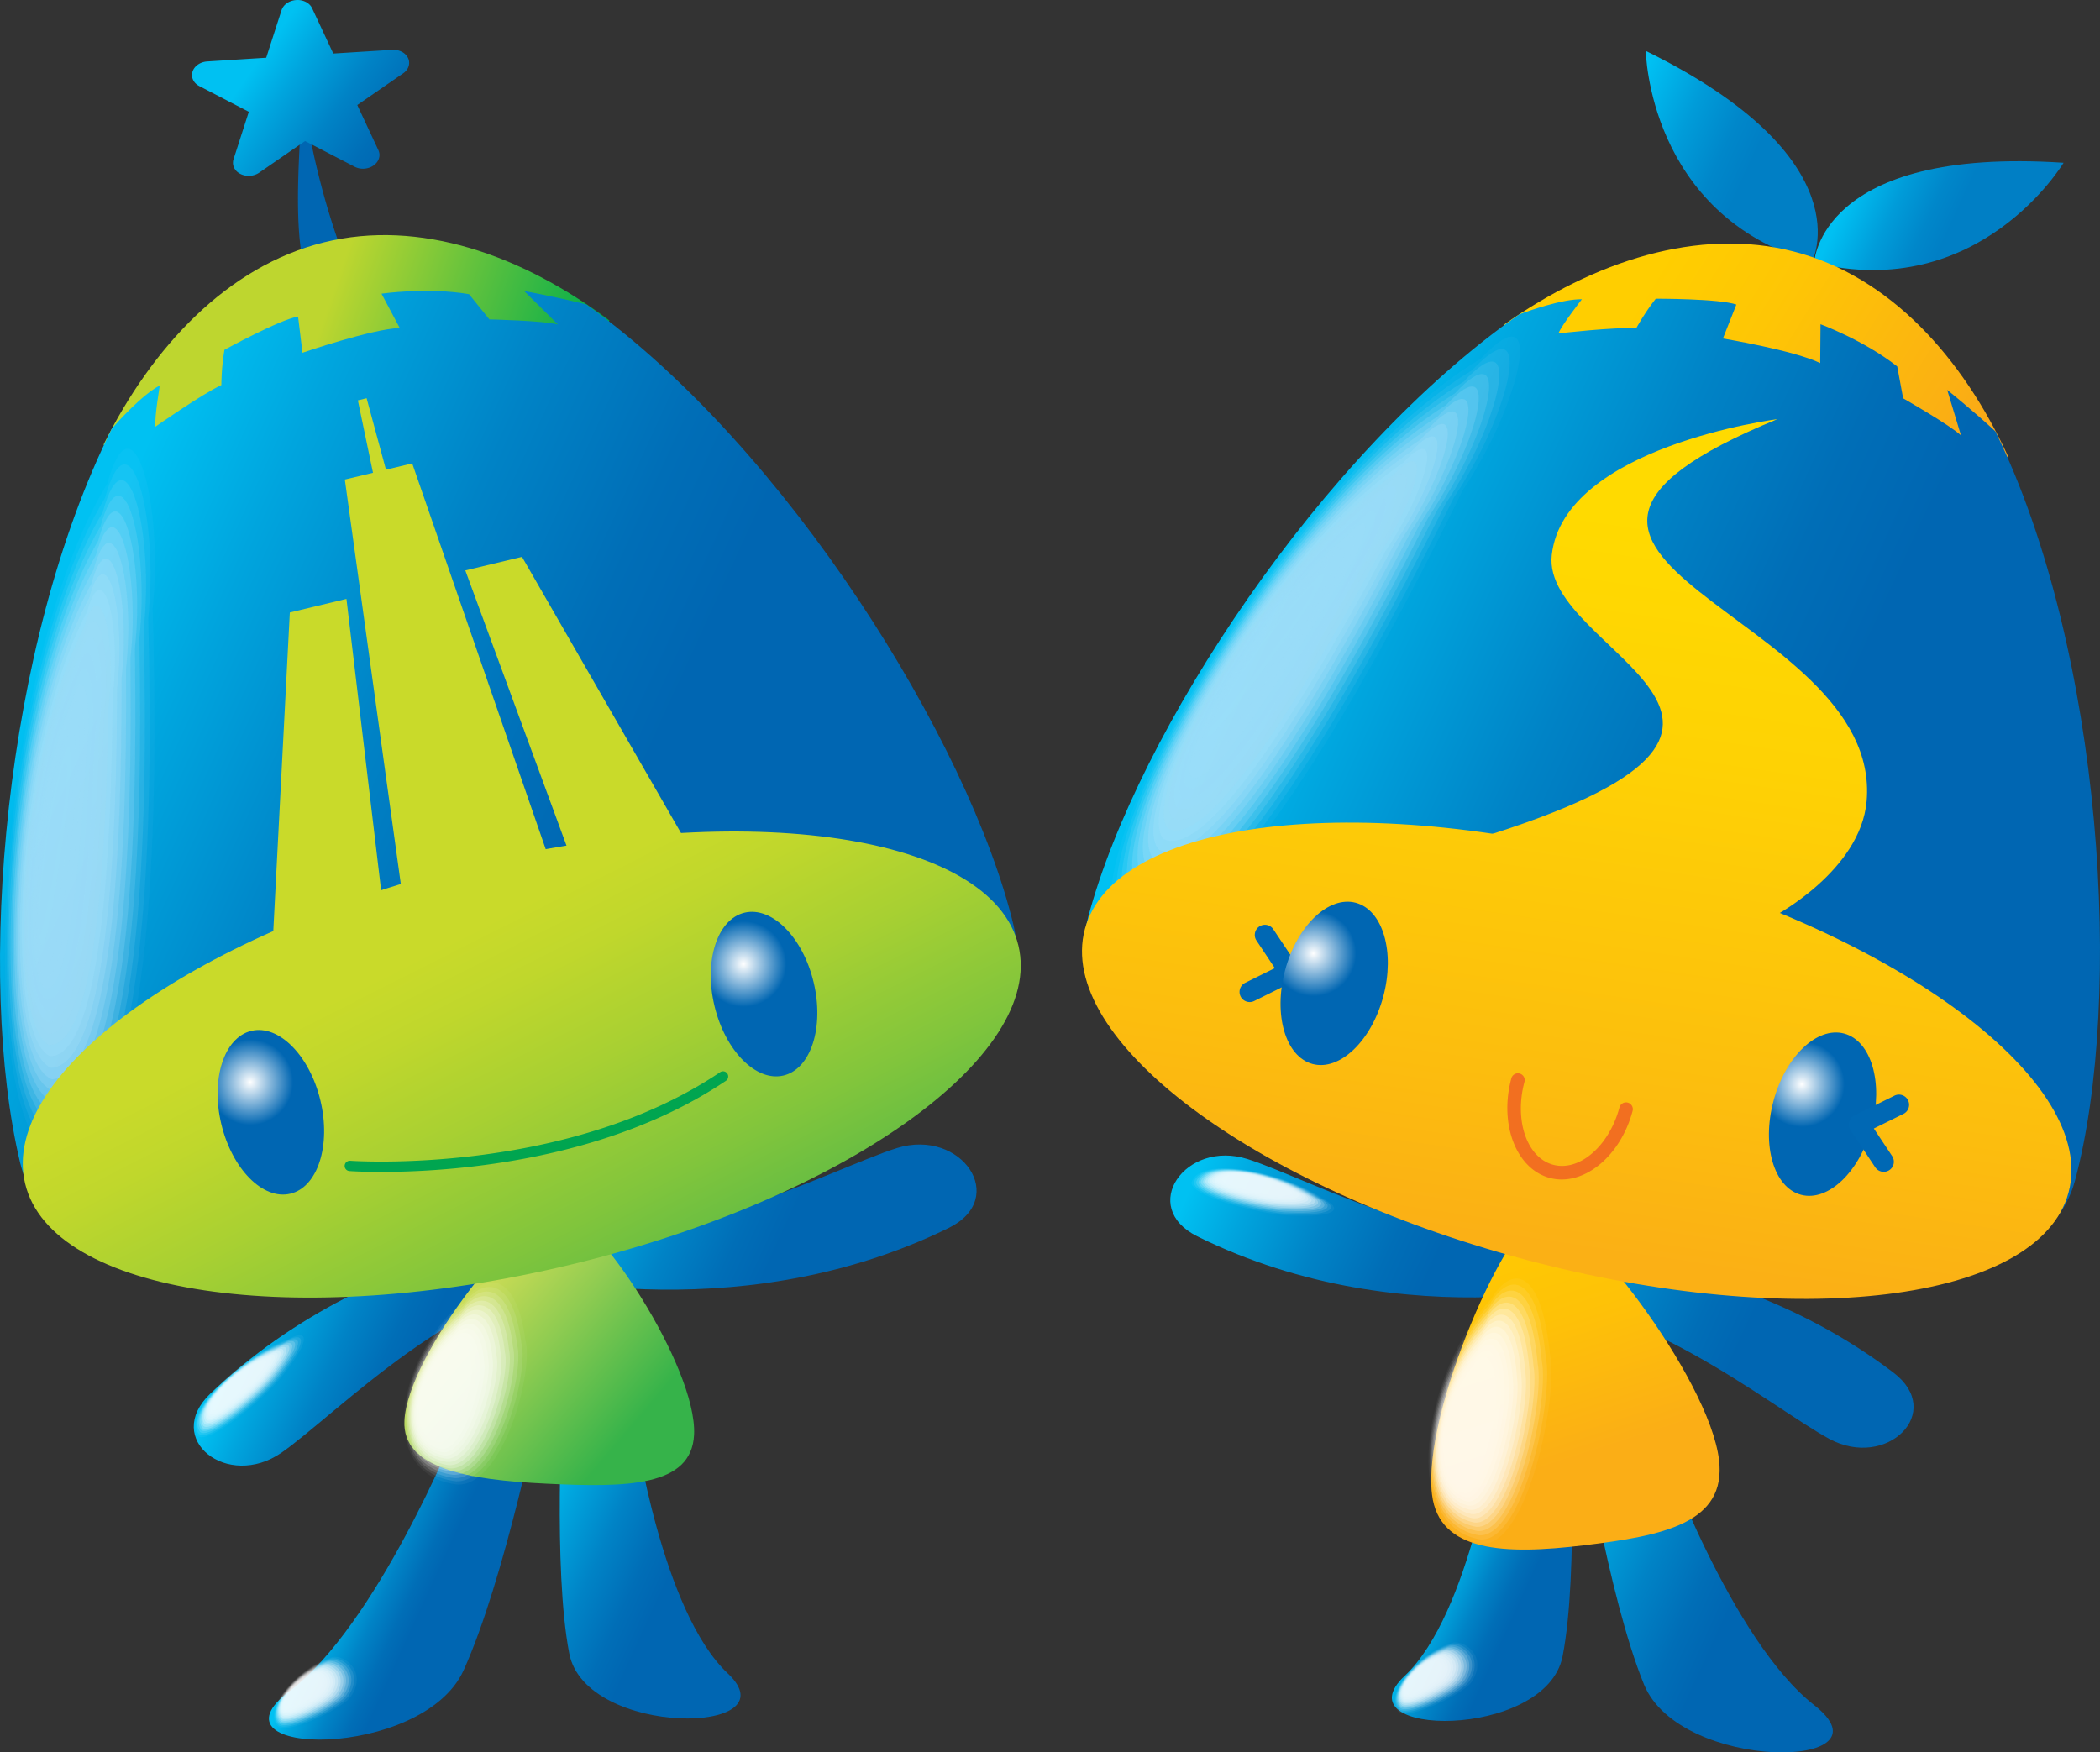 <svg xmlns="http://www.w3.org/2000/svg" xmlns:xlink="http://www.w3.org/1999/xlink" viewBox="0 0 9233.51 7706.19"><rect x="0" y="0" width="9233.51" height="7706.19" fill="#333333" stroke="none"/><defs><linearGradient id="a" x1="7788.1" x2="6607.83" y1="5990.47" y2="5449.1" gradientUnits="userSpaceOnUse"><stop offset="0.12" stop-color="#0066b2"/><stop offset="0.28" stop-color="#006eb7"/><stop offset="0.52" stop-color="#0083c6"/><stop offset="0.8" stop-color="#00a5de"/><stop offset="1" stop-color="#00c1f2"/></linearGradient><linearGradient xlink:href="#a" id="f" x1="6779.45" x2="6384.52" y1="6965.27" y2="6784.12"/><linearGradient xlink:href="#a" id="g" x1="7709.66" x2="6790.72" y1="7146.28" y2="6724.78"/><linearGradient xlink:href="#a" id="h" x1="6459.89" x2="5310.18" y1="5585.3" y2="5057.94"/><linearGradient id="i" x1="6538.08" x2="6906.23" y1="5279.47" y2="6423.55" gradientUnits="userSpaceOnUse"><stop offset="0.12" stop-color="#ffca02"/><stop offset="0.48" stop-color="#fec207"/><stop offset="1" stop-color="#fbae16"/></linearGradient><linearGradient xlink:href="#a" id="j" x1="1964.66" x2="1561.31" y1="6961.91" y2="6776.9"/><linearGradient xlink:href="#a" id="k" x1="3016.04" x2="2287.16" y1="7008.39" y2="6674.06"/><linearGradient xlink:href="#a" id="l" x1="1949.37" x2="1190.39" y1="5963.63" y2="5615.5"/><linearGradient xlink:href="#a" id="m" x1="3563.14" x2="2548.09" y1="5492.7" y2="5027.11"/><linearGradient id="n" x1="2728.34" x2="2051.54" y1="6335.56" y2="5758.62" gradientUnits="userSpaceOnUse"><stop offset="0" stop-color="#36b34a"/><stop offset="0.6" stop-color="#90cc51"/><stop offset="1" stop-color="#c8db55"/></linearGradient><linearGradient xlink:href="#a" id="o" x1="1804.66" x2="1117.93" y1="771.33" y2="290.64"/><linearGradient id="p" x1="2437.94" x2="1343.22" y1="2008.23" y2="1632.43" gradientUnits="userSpaceOnUse"><stop offset="0" stop-color="#00ad4c"/><stop offset="0.45" stop-color="#54bf3f"/><stop offset="1" stop-color="#bed62f"/></linearGradient><linearGradient xlink:href="#a" id="q" x1="2916.91" x2="238.17" y1="4063.76" y2="2835.05"/><linearGradient id="b" x1="3154.79" x2="2282.79" y1="5714.26" y2="3985.81" gradientUnits="userSpaceOnUse"><stop offset="0" stop-color="#54b847"/><stop offset="0.3" stop-color="#81c53c"/><stop offset="0.61" stop-color="#a8d032"/><stop offset="0.85" stop-color="#c0d72c"/><stop offset="1" stop-color="#c9da2a"/></linearGradient><linearGradient xlink:href="#b" id="r" x1="4786.7" x2="2564.87" y1="3228.3" y2="2465.57"/><linearGradient xlink:href="#b" id="s" x1="2574.19" x2="1702.21" y1="6007.08" y2="4278.69"/><linearGradient xlink:href="#b" id="t" x1="3625.55" x2="2753.63" y1="5476.55" y2="3748.27"/><linearGradient id="c" x1="7765.19" x2="7155.88" y1="770.05" y2="490.57" gradientUnits="userSpaceOnUse"><stop offset="0.12" stop-color="#007fc5"/><stop offset="0.32" stop-color="#0087ca"/><stop offset="0.62" stop-color="#009cd9"/><stop offset="0.98" stop-color="#00bef1"/><stop offset="1" stop-color="#00c0f2"/></linearGradient><linearGradient xlink:href="#c" id="u" x1="8649.32" x2="8168.9" y1="992.33" y2="771.96"/><linearGradient id="v" x1="6969.23" x2="8627.53" y1="1236.67" y2="2271.21" gradientUnits="userSpaceOnUse"><stop offset="0.12" stop-color="#ffce00"/><stop offset="0.39" stop-color="#fec605"/><stop offset="0.81" stop-color="#fbb112"/><stop offset="1" stop-color="#f9a519"/></linearGradient><linearGradient xlink:href="#a" id="w" x1="8134.45" x2="5539.89" y1="3864.67" y2="2674.58"/><linearGradient id="e" x1="7609.42" x2="7066.39" y1="1876.65" y2="5521.34" gradientUnits="userSpaceOnUse"><stop offset="0.12" stop-color="#ffda00"/><stop offset="0.39" stop-color="#fed204"/><stop offset="0.8" stop-color="#fcbd0e"/><stop offset="1" stop-color="#fbb015"/></linearGradient><linearGradient xlink:href="#b" id="x" x1="2884.08" x2="2012.13" y1="5850.69" y2="4122.34"/><linearGradient xlink:href="#e" id="z" x1="7353.75" x2="6810.73" y1="1838.59" y2="5483.26"/><radialGradient id="d" cx="1100.42" cy="4758.94" r="188.49" gradientUnits="userSpaceOnUse"><stop offset="0" stop-color="#fff"/><stop offset="1" stop-color="#0066b2"/></radialGradient><radialGradient xlink:href="#d" id="y" cx="3268.9" cy="4239.15" r="188.53"/><radialGradient xlink:href="#d" id="A" cx="7922.44" cy="4768.1" r="187.95"/><radialGradient xlink:href="#d" id="B" cx="5775.09" cy="4192.99" r="187.95"/></defs><path d="M6505.74 5494.89s995.44-84.05 1818.82 540.57c230 174.27-28.09 428.55-281.29 292.05-253.46-136.85-889.59-664.95-1405.82-599.14Z" style="fill:url(#a)"/><path d="M6581.35 6295.86s-115.54 802.28-404.93 1073.66c-289 271.42 621.86 284 694.18-86.13 72.51-370.36 28.85-1111 28.85-1111Z" style="fill:url(#f)"/><path d="M7310.65 6371.06s301.41 842.15 665.86 1127c364.28 285-589.26 298-747.94-90.61-159-388.6-279.32-1165.94-279.32-1165.94Z" style="fill:url(#g)"/><path d="M7152.05 5627s-962.13 269.1-1887.73-190.33c-258.86-128.49-52.94-426.47 221.52-339.57S6484 5583.53 6979 5422.39Z" style="fill:url(#h)"/><path d="M7558.38 6419.58c33.7 279.23-246.27 333.91-594.58 376-348.47 42.15-636.55 30.56-667.4-223.47-43.77-361.71 337.88-1225.78 489.81-1244.08 151.54-18.31 728.39 729.77 772.17 1091.55Z" style="fill:url(#i)"/><path d="M2003.79 6289.43s-346.93 858-731.94 1148.48c-384.86 290.3 586.12 303.6 766.33-92.27 180.54-396.33 340.08-1188.28 340.08-1188.28Z" style="fill:url(#j)"/><path d="M2793.28 6281.33s116 804.31 406.15 1076.95c290.05 272.16-623.65 284.6-696.31-86.56-72.4-371.48-29-1114.36-29-1114.36Z" style="fill:url(#k)"/><path d="M2676.1 5383.55s-1001.63 29.29-1751.23 744.89c-209.77 200.35 76.37 424.33 313.39 259.43s811.16-763.64 1333.07-756.51Z" style="fill:url(#l)"/><path d="M2221.6 5586.87s991.5 282.66 1949-186.48c267.74-131.4 56.69-439.88-226.8-351.84-283.63 88.36-1032.66 497.14-1542.38 328Z" style="fill:url(#m)"/><path d="M3051.8 6308.9c-10.85 229.49-296.87 232.57-648.51 215.56-351.7-16.75-635.07-67.7-625-276.32 14.12-297 529.29-936 682.43-928.66S3066 6012 3051.8 6308.9Z" style="fill:url(#n)"/><path d="M1310.78 329.41c63.42-96.52-57.9 621.94 37.94 877.05 7.9 21.27 111.7-32.82 133-40.72a41.37 41.37 0 0 0 24.14-53.08c-91-242-137.44-485-137.53-487.21-.91-22.86 16.84-18.75-5.82-17.92s-64.11-259.11-51.73-278.12Z" style="fill:#0066b2"/><path d="M1794.33 255.52c-11-23.66-39.21-38.1-69.86-36.36l-259.06 16.24c-25.8-55-93-199.07-93-199.07-10.93-23.48-39-38.12-69.78-36.15s-56.72 19.92-64.73 44.72c0 0-48.81 151.29-67.36 209-71.64 4.43-259.17 16.33-259.17 16.33-30.6 1.91-56.79 19.78-64.73 44.49a52.79 52.79 0 0 0-2.28 18.49c1.11 18.44 12.75 35.45 32.16 45.47 0 0 157.46 81.8 217.5 113-18.54 57.74-67.29 209-67.29 209a49.57 49.57 0 0 0-2.26 18.36c1.11 18.29 12.62 35.53 32.08 45.6 25.77 13.36 59.36 11.21 83.22-5.39 0 0 145.93-100.63 201.61-139C1401.65 651.4 1558.94 733 1558.94 733c25.82 13.53 59.36 11.42 83.22-5.16 18-12.39 27.37-30.8 26.29-49.32a53.22 53.22 0 0 0-4.6-17.7s-67.27-144.18-92.93-199c55.83-38.58 201.81-139.36 201.81-139.36 18-12.27 27.28-30.68 26.11-49.23a46.1 46.1 0 0 0-4.51-17.71Z" style="fill:url(#o)"/><path d="M2414.5 1757.63c122.52-97.61 205.83-216.31 265.05-348.19-383.89-288-835.3-447.84-1255.89-343.53-424.08 105-755.05 459.58-968.16 888.9 479.84 694.94 1475.05 158.54 1959-197.18Z" style="fill:url(#p)"/><path d="M2577.72 1338.92c-130.16-33.19-273.07-59.19-273.07-59.19L2453.38 1427c-60.74-16.92-301.56-22.46-301.56-22.46l-89.67-111c-183.94-31.28-384.74-2.12-384.74-2.12l80.11 150.84c-124.89 4.94-427.52 108.91-427.52 108.91L1310.58 1392c-78.88 12.52-323.73 146.23-323.73 146.23-13.87 79.6-13.55 155.11-13.55 155.11-85.1 39.33-290.08 183-290.08 183-4.17-43.21 19.52-181.23 19.52-181.23-77.4 40.36-183.11 157.8-210.48 189.14C17 2834-106.73 4298.78 89.14 5115.59c130.23 543.31 1213 693.38 2418.92 404.24 1206.2-289.11 2078.55-907.73 1948.35-1451.07-193.27-806.29-1000.12-2103.99-1878.69-2729.84Z" style="fill:url(#q)"/><path d="m2437.05 3843.12-659.01 157.96-261.86-1892.32 296.27-70.99 624.6 1805.35z" style="fill:url(#b)"/><path d="m1828.29 2550.09-85.55 20.49-169.25-810.01 38.45-9.36 216.35 798.88z" style="fill:url(#r)"/><path d="m1733.37 4398.96-554.44 132.91 95.38-1838.51 248.98-59.73 210.08 1765.33z" style="fill:url(#s)"/><path d="m2659.29 4177.03 554.3-132.79-918.44-1595.49-249.18 59.73 613.32 1668.55z" style="fill:url(#t)"/><path d="M7966.81 1152.18s237.45-452.44-730.42-928.4c0 0 10.61 720.55 730.42 928.4Z" style="fill:url(#c)"/><path d="M7976.83 1154.89s20.26-510.57 1096.55-439.08c0 0-369.27 618.77-1096.55 439.08Z" style="fill:url(#u)"/><path d="M8430.64 2187c154.06-27.17 284-91.9 398.87-179.6-200.17-436.2-520.73-791.89-940.19-900.69-422.76-109.88-882.76 43.87-1274.84 319.79C6705 2266 7835.59 2268.89 8430.64 2187Z" style="fill:url(#v)"/><path d="M8773.54 1896.82c-98.43-91.3-211.79-182.23-211.79-182.23l60.56 200.29c-45.43-43.86-254.37-163.3-254.37-163.3l-26-140.25c-146.64-115.38-337.29-185.5-337.29-185.5l-1.43 170.86c-111.87-55.37-427.67-108.2-427.67-108.2l59-149.17c-75.34-26.45-354.38-25.74-354.38-25.74-50 63.38-85.93 130-85.93 130-93.44-6.11-342.23 22.54-342.23 22.54 17-40 103.55-150.2 103.55-150.2-87.16-1.23-236.14 51.63-275.21 66.13-870.44 608.12-1677.57 1836.59-1895 2648.15-144.48 539.74 739.57 1159.03 1937.47 1479.8S8979 5731.86 9123.56 5192.05c214.59-800.85 123.89-2326.11-350.02-3295.23Z" style="fill:url(#w)"/><g style="opacity:.9"><path d="M472 2126.21c114.5-416.19 247.49 101.06 199.11 549 12 474.15 66.77 2323.3-412.76 2424.27C-125.57 5005.72-34.14 2952.83 472 2126.21Z" style="fill:#aae0f9;opacity:.048"/><path d="M462 2189.21c109.76-399.06 237 94.5 189.7 529.82 10.1 460.38 58 2240.21-397.6 2330C-110.71 4954.2-22.62 2988.26 462 2189.21Z" style="fill:#aae0f9;opacity:.095"/><path d="M451.89 2252.22c105-381.94 226.4 87.94 180.29 510.61 8.19 446.62 49.12 2157.17-382.43 2235.83-345.59-95.97-260.84-1974.97 202.14-2746.44Z" style="fill:#aae0f9;opacity:.143"/><path d="M441.81 2315.22c100.29-364.81 215.87 81.38 170.89 491.41 6.28 432.85 40.3 2074-367.26 2141.6C-81 4851.18.43 3059.13 441.81 2315.22Z" style="fill:#aae0f9;opacity:.19"/><path d="M431.74 2378.22c95.55-347.68 205.33 74.82 161.49 472.21 4.36 419.08 31.47 1990.93-352.1 2047.38C-66.11 4799.67 12 3094.56 431.74 2378.22Z" style="fill:#aae0f9;opacity:.238"/><path d="M421.67 2441.23c90.8-330.56 194.79 68.25 152.08 453 2.45 405.32 22.64 1907.84-336.93 1953.16C-51.25 4748.15 23.47 3130 421.67 2441.23Z" style="fill:#aae0f9;opacity:.286"/><path d="M411.6 2504.23c86.06-313.42 184.25 61.69 142.67 433.8.54 391.55 13.82 1824.75-321.77 1858.93C-36.38 4696.64 35 3165.42 411.6 2504.23Z" style="fill:#aae0f9;opacity:.333"/><path d="M401.53 2567.23c81.32-296.29 173.71 55.14 133.26 414.6-1.37 377.78 5 1741.65-306.6 1764.71-249.71-101.41-181.68-1545.69 173.34-2179.31Z" style="fill:#aae0f9;opacity:.381"/><path d="M391.45 2630.24c76.59-279.17 163.18 48.57 123.86 395.39-3.28 364-3.83 1658.56-291.43 1670.49C-6.65 4593.61 58 3236.28 391.45 2630.24Z" style="fill:#aae0f9;opacity:.429"/><path d="M381.38 2693.24c71.85-262 152.64 42 114.46 376.2-5.2 350.24-12.66 1575.46-276.27 1576.26C8.21 4542.1 69.55 3271.71 381.38 2693.24Z" style="fill:#aae0f9;opacity:.476"/><path d="M371.31 2756.25c67.11-244.92 142.1 35.44 105.05 357-7.11 336.47-21.48 1492.37-261.11 1482-192.17-104.66-134.18-1288.1 156.06-1839Z" style="fill:#aae0f9;opacity:.524"/><path d="M361.24 2819.25c62.37-227.79 131.56 28.89 95.64 337.79-9 322.71-30.31 1409.27-245.94 1387.81-173-105.77-118.35-1202.27 150.3-1725.6Z" style="fill:#aae0f9;opacity:.571"/><path d="M351.17 2882.25c57.63-210.66 121 22.33 86.23 318.59-10.93 308.94-39.13 1326.16-230.77 1293.59C52.81 4387.56 104.11 3378 351.17 2882.25Z" style="fill:#aae0f9;opacity:.619"/><path d="M341.09 2945.26c52.9-193.53 110.48 15.76 76.83 299.38C405.08 3539.81 370 4487.73 202.32 4444c-134.65-107.95-86.69-1030.56 138.77-1498.74Z" style="fill:#aae0f9;opacity:.667"/><path d="M331 3008.26c48.16-176.4 99.94 9.2 67.43 280.18-14.76 281.41-56.78 1160-200.44 1105.14C82.54 4284.54 127.15 3448.87 331 3008.26Z" style="fill:#aae0f9;opacity:.714"/><path d="M321 3071.26c43.42-159.27 89.4 2.64 58 261-16.67 267.64-65.61 1076.9-185.28 1010.92C97.4 4233 138.67 3484.3 321 3071.26Z" style="fill:#aae0f9;opacity:.762"/><path d="M310.88 3134.27c38.67-142.15 78.86-3.92 48.61 241.77-18.58 253.87-74.43 993.81-170.11 916.69-77.11-111.22-39.18-772.99 121.5-1158.46Z" style="fill:#aae0f9;opacity:.81"/><path d="M300.81 3197.27c33.93-125 68.32-10.48 39.2 222.57-20.49 240.11-83.25 910.72-154.94 822.47-57.94-112.31-23.35-687.14 115.74-1045.04Z" style="fill:#aae0f9;opacity:.857"/><path d="M290.73 3260.27c29.2-107.89 57.79-17 29.8 203.37-22.4 226.34-92.08 827.63-139.77 728.25-38.76-113.41-7.52-601.29 109.97-931.62Z" style="fill:#aae0f9;opacity:.905"/><path d="M280.66 3323.28c24.46-90.77 47.25-23.61 20.4 184.16C276.74 3720 200.15 4252 176.44 4141.47 156.86 4027 184.76 3626 280.66 3323.28Z" style="fill:#aae0f9;opacity:.952"/><path d="M270.59 3386.28c19.72-73.63 36.71-30.16 11 165-26.23 198.81-109.73 661.44-109.45 539.8-.41-115.62 24.14-429.62 98.45-704.8Z" style="fill:#aae0f9"/></g><g style="opacity:.9"><path d="M6511.16 1577.35c295.27-314.69 171.79 204.79-79.83 578.46C6220.87 2581 5407.38 4242.36 4936 4108.32c-295.9-262.07 742-2035.57 1575.16-2530.97Z" style="fill:#aae0f9;opacity:.048"/><path d="M6472.88 1628.39c283.1-301.75 165.52 194.08-79.2 557.09-205.73 412.14-993 2008.93-1438 1876.22-278.41-254.1 715.96-1952.24 1517.2-2433.31Z" style="fill:#aae0f9;opacity:.095"/><path d="M6434.6 1679.44c270.92-288.82 159.25 183.36-78.57 535.71-201 399.07-962.1 1931.31-1380.62 1799.93-260.97-246.08 689.9-1868.91 1459.19-2335.64Z" style="fill:#aae0f9;opacity:.143"/><path d="M6396.32 1730.48c258.74-275.88 153 172.64-77.93 514.35-196.28 386-931.18 1853.67-1323.29 1723.62-243.5-238.15 663.9-1785.57 1401.22-2237.97Z" style="fill:#aae0f9;opacity:.19"/><path d="M6358 1781.52c246.56-262.94 146.72 161.93-77.3 493-191.55 372.91-900.25 1776.05-1265.95 1647.33-225.98-230.2 637.92-1702.25 1343.25-2140.33Z" style="fill:#aae0f9;opacity:.238"/><path d="M6319.76 1832.56c234.38-250 140.45 151.22-76.67 471.61-186.82 359.84-869.32 1698.43-1208.61 1571-208.54-222.17 611.87-1618.86 1285.28-2042.61Z" style="fill:#aae0f9;opacity:.286"/><path d="M6281.48 1883.6c222.2-237 134.18 140.5-76 450.25-182.09 346.76-838.4 1620.8-1151.27 1494.73C4863.11 3614.35 5640 2293 6281.48 1883.6Z" style="fill:#aae0f9;opacity:.333"/><path d="M6243.2 1934.64c210-224.11 127.91 129.79-75.41 428.88C5990.42 2697.2 5360.32 3906.7 5073.86 3782c-173.59-206.3 559.84-1452.26 1169.34-1847.36Z" style="fill:#aae0f9;opacity:.381"/><path d="M6204.92 1985.68c197.84-211.17 121.65 119.08-74.78 407.51-172.64 320.61-776.54 1465.56-1036.59 1342.15-156.11-198.29 533.83-1368.89 1111.37-1749.66Z" style="fill:#aae0f9;opacity:.429"/><path d="M6166.64 2036.73c185.66-198.24 115.38 108.35-74.15 386.14-167.91 307.53-745.61 1387.93-979.24 1265.84-138.64-190.31 507.81-1285.55 1053.39-1651.98Z" style="fill:#aae0f9;opacity:.476"/><path d="M6128.36 2087.77c173.48-185.29 109.11 97.64-73.52 364.77-163.18 294.46-714.68 1310.31-921.9 1189.55-121.17-182.34 481.79-1202.21 995.42-1554.32Z" style="fill:#aae0f9;opacity:.524"/><path d="M6090.08 2138.81c161.3-172.35 102.84 86.93-72.89 343.4-158.45 281.38-683.76 1232.69-864.56 1113.26-103.69-174.37 455.78-1118.88 937.45-1456.66Z" style="fill:#aae0f9;opacity:.571"/><path d="M6051.8 2189.85c149.12-159.41 96.57 76.21-72.26 322-153.72 268.3-652.83 1155.06-807.22 1037-86.21-166.4 429.77-1035.55 879.48-1359Z" style="fill:#aae0f9;opacity:.619"/><path d="M6013.52 2240.89c136.94-146.47 90.31 65.5-71.63 300.67C5792.9 2796.79 5320 3619 5192 3502.22c-68.72-158.42 403.77-952.22 821.52-1261.33Z" style="fill:#aae0f9;opacity:.667"/><path d="M5975.24 2291.93c124.76-133.52 84 54.79-71 279.3-144.26 242.16-591 999.82-692.54 884.37-51.26-150.45 377.75-868.87 763.54-1163.67Z" style="fill:#aae0f9;opacity:.714"/><path d="M5937 2343c112.58-120.59 77.77 44.06-70.37 257.93-139.54 229.08-560 922.18-635.2 808.06C5197.61 3266.5 5583.12 2623.44 5937 2343Z" style="fill:#aae0f9;opacity:.762"/><path d="M5898.68 2394c100.4-107.65 71.5 33.35-69.74 236.56-134.81 216-529.12 844.56-577.86 731.77-16.3-134.48 325.72-702.18 647.6-968.33Z" style="fill:#aae0f9;opacity:.81"/><path d="M5860.4 2445.06c88.22-94.71 65.23 22.64-69.1 215.19-130.09 202.93-498.2 766.94-520.53 655.48 1.17-126.53 299.71-618.86 589.63-870.67Z" style="fill:#aae0f9;opacity:.857"/><path d="M5822.12 2496.1c76-81.77 59 11.93-68.47 193.83-125.36 189.85-467.27 689.31-463.18 579.17 18.64-118.55 273.69-535.52 531.65-773Z" style="fill:#aae0f9;opacity:.905"/><path d="M5783.84 2547.14c63.86-68.82 52.7 1.21-67.84 172.46-120.63 176.78-436.34 611.69-405.84 502.88 36.12-110.58 247.67-452.19 473.68-675.34Z" style="fill:#aae0f9;opacity:.952"/><path d="M5745.56 2598.18c51.68-55.88 46.43-9.5-67.21 151.09-115.9 163.7-405.41 534.07-348.5 426.59 53.6-102.61 221.66-368.86 415.71-577.68Z" style="fill:#aae0f9"/></g><g style="opacity:.9"><path d="M1268.42 5888.76c75.54-41 111.07-13.77-19.93 152.18-53 78.09-327.58 318-379 273.93-78.19-99.8 202.45-359.26 398.93-426.11Z" style="fill:#fff;opacity:.048"/><path d="M1258.68 5896.55c72.43-39.33 106.12-12.9-19.78 146-51.79 75.48-316.35 306.11-364.51 263.33-73.58-95.73 195.16-344.44 384.29-409.33Z" style="fill:#fff;opacity:.095"/><path d="M1248.94 5904.35c69.31-37.64 101.17-12.05-19.62 139.83-50.61 72.87-305.14 294.27-350 252.73-69-91.68 187.83-329.64 369.62-392.56Z" style="fill:#fff;opacity:.143"/><path d="M1239.19 5912.14c66.21-35.94 96.23-11.18-19.45 133.67-49.44 70.25-293.93 282.42-335.5 242.12-64.41-87.62 180.52-314.83 354.95-375.79Z" style="fill:#fff;opacity:.19"/><path d="M1229.45 5919.93c63.09-34.25 91.28-10.32-19.3 127.5-48.26 67.64-282.7 270.58-321 231.52-59.81-83.56 173.22-300.02 340.3-359.02Z" style="fill:#fff;opacity:.238"/><path d="M1219.71 5927.72c60-32.55 86.34-9.45-19.14 121.34-47.09 65-271.49 258.72-306.48 220.91-55.25-79.51 165.91-285.21 325.62-342.25Z" style="fill:#fff;opacity:.286"/><path d="M1210 5935.51c56.86-30.86 81.39-8.59-19 115.17-45.91 62.41-260.26 246.88-292 210.31-50.65-75.45 158.59-270.4 311-325.48Z" style="fill:#fff;opacity:.333"/><path d="M1200.23 5943.3c53.75-29.16 76.44-7.72-18.83 109-44.74 59.8-249.05 235-277.46 199.71-46.08-71.39 151.25-255.6 296.29-308.71Z" style="fill:#fff;opacity:.381"/><path d="M1190.49 5951.1c50.63-27.47 71.49-6.86-18.67 102.83-43.57 57.18-237.83 223.19-263 189.1-41.45-67.33 143.98-240.79 281.67-291.93Z" style="fill:#fff;opacity:.429"/><path d="M1180.75 5958.89c47.52-25.78 66.54-6-18.52 96.66-42.38 54.57-226.61 211.34-248.44 178.5-36.91-63.28 136.62-225.98 266.96-275.16Z" style="fill:#fff;opacity:.476"/><path d="M1171 5966.68c44.41-24.08 61.6-5.13-18.35 90.5-41.21 51.94-215.39 199.49-233.94 167.89-32.33-59.22 129.29-211.17 252.29-258.39Z" style="fill:#fff;opacity:.524"/><path d="M1161.26 5974.47c41.3-22.39 56.65-4.27-18.2 84.33-40 49.33-204.17 187.65-219.42 157.29-27.75-55.16 121.99-196.36 237.62-241.62Z" style="fill:#fff;opacity:.571"/><path d="M1151.52 5982.26c38.18-20.69 51.71-3.4-18 78.16-38.86 46.72-193 175.81-204.92 146.69-23.2-51.11 114.63-181.55 222.92-224.85Z" style="fill:#fff;opacity:.619"/><path d="M1141.78 5990.05c35.07-19 46.76-2.54-17.88 72-37.69 44.1-181.74 163.95-190.41 136.08-18.58-47.05 107.35-166.74 208.29-208.08Z" style="fill:#fff;opacity:.667"/><path d="M1132 5997.85c32-17.31 41.81-1.68-17.73 65.82-36.51 41.49-170.51 152.11-175.9 125.48-13.95-42.99 100.08-151.93 193.63-191.3Z" style="fill:#fff;opacity:.714"/><path d="M1122.3 6005.64c28.84-15.61 36.86-.82-17.57 59.66-35.33 38.87-159.3 140.26-161.39 114.87-9.41-38.93 92.72-137.12 178.96-174.53Z" style="fill:#fff;opacity:.762"/><path d="M1112.55 6013.43c25.73-13.92 31.92 0-17.41 53.49-34.15 36.26-148.07 128.42-146.88 104.26-4.83-34.86 85.41-122.31 164.29-157.75Z" style="fill:#fff;opacity:.81"/><path d="M1102.81 6021.22c22.62-12.22 27 .92-17.25 47.32-33 33.65-136.86 116.57-132.37 93.66-.25-30.8 78.08-107.5 149.62-140.98Z" style="fill:#fff;opacity:.857"/><path d="M1093.07 6029c19.5-10.52 22 1.78-17.09 41.16-31.81 31-125.64 104.72-117.87 83.05 4.34-26.74 70.77-92.68 134.96-124.21Z" style="fill:#fff;opacity:.905"/><path d="M1083.33 6036.8c16.39-8.83 17.07 2.65-16.94 35-30.63 28.42-114.42 92.88-103.35 72.45 8.96-22.7 63.45-77.89 120.29-107.45Z" style="fill:#fff;opacity:.952"/><path d="M1073.59 6044.6c13.27-7.14 12.13 3.5-16.78 28.82-29.46 25.8-103.2 81-88.85 61.84 13.51-18.63 56.14-63.07 105.63-90.66Z" style="fill:#fff"/></g><g style="opacity:.9"><path d="M5818.71 5271.81c77.52 37.06 76.43 81.94-134.84 73.55-94.38 3.07-449.82-78.08-444.55-145.53 34.94-122.01 409.73-47.39 579.39 71.98Z" style="fill:#fff;opacity:.048"/><path d="M5806.67 5268.52c74.33 35.54 72.83 78.44-129.75 70-91.57 2.47-433.64-76-427.43-140 34.34-115.9 393.43-44.6 557.18 70Z" style="fill:#fff;opacity:.095"/><path d="M5794.64 5265.23c71.13 34 69.22 74.93-124.67 66.54-88.76 1.89-417.45-73.86-410.32-134.54 33.75-109.81 377.15-41.83 534.99 68Z" style="fill:#fff;opacity:.143"/><path d="M5782.6 5261.94c67.94 32.48 65.62 71.42-119.58 63-86 1.3-401.27-71.75-393.2-129 33.18-103.71 360.86-39.06 512.78 66Z" style="fill:#fff;opacity:.19"/><path d="M5770.56 5258.65c64.75 31 62 67.92-114.48 59.52-83.16.72-385.1-69.63-376.1-123.54 32.55-97.63 344.57-36.27 490.58 64.02Z" style="fill:#fff;opacity:.238"/><path d="M5758.53 5255.36c61.55 29.43 58.42 64.41-109.4 56-80.35.13-368.92-67.52-359-118 31.97-91.52 328.3-33.52 468.4 62Z" style="fill:#fff;opacity:.286"/><path d="M5746.49 5252.07c58.36 27.9 54.82 60.9-104.31 52.51-77.55-.46-352.74-65.41-341.86-112.55 31.35-85.39 311.99-30.71 446.17 60.04Z" style="fill:#fff;opacity:.333"/><path d="M5734.45 5248.78c55.17 26.38 51.23 57.4-99.21 49-74.75-1.05-336.56-63.29-324.76-107.05 30.76-79.28 295.7-27.93 423.97 58.05Z" style="fill:#fff;opacity:.381"/><path d="M5722.42 5245.49c52 24.85 47.62 53.89-94.13 45.49-71.95-1.63-320.38-61.18-307.64-101.55 30.16-73.18 279.41-25.14 401.77 56.06Z" style="fill:#fff;opacity:.429"/><path d="M5710.38 5242.2c48.78 23.32 44 50.38-89 42-69.14-2.22-304.2-59.06-290.53-96 29.53-67.15 263.08-22.43 379.53 54Z" style="fill:#fff;opacity:.476"/><path d="M5698.34 5238.91c45.6 21.8 40.43 46.88-83.95 38.47-66.33-2.8-288-56.95-273.41-90.54 29.02-60.98 246.83-19.59 357.36 52.07Z" style="fill:#fff;opacity:.524"/><path d="M5686.3 5235.62c42.41 20.27 36.83 43.37-78.85 35-63.54-3.4-271.85-54.84-256.31-85.05 28.38-54.91 230.55-16.84 335.16 50.05Z" style="fill:#fff;opacity:.571"/><path d="M5674.27 5232.33c39.21 18.74 33.22 39.86-73.77 31.46-60.73-4-255.66-52.73-239.19-79.55 27.78-48.77 214.25-14.03 312.96 48.09Z" style="fill:#fff;opacity:.619"/><path d="M5662.23 5229c36 17.22 29.63 36.36-68.68 27.95-57.92-4.57-239.48-50.61-222.08-74.05 27.18-42.63 197.97-11.21 290.76 46.1Z" style="fill:#fff;opacity:.667"/><path d="M5650.19 5225.75c32.83 15.69 26 32.85-63.59 24.44-55.12-5.15-223.3-48.5-205-68.55 26.62-36.56 181.71-8.47 268.59 44.11Z" style="fill:#fff;opacity:.714"/><path d="M5638.16 5222.46c29.63 14.17 22.42 29.34-58.5 20.93-52.32-5.74-207.13-46.38-187.86-63.05 25.99-30.46 165.39-5.69 246.36 42.12Z" style="fill:#fff;opacity:.762"/><path d="M5626.12 5219.17c26.44 12.64 18.82 25.84-53.41 17.43-49.51-6.33-190.95-44.28-170.74-57.56 25.39-24.36 149.1-2.9 224.15 40.13Z" style="fill:#fff;opacity:.81"/><path d="M5614.08 5215.88c23.25 11.11 15.23 22.33-48.32 13.92-46.71-6.92-174.76-42.16-153.62-52.06 24.79-18.25 132.8-.12 201.94 38.14Z" style="fill:#fff;opacity:.857"/><path d="M5602.05 5212.59c20.05 9.59 11.62 18.82-43.24 10.41-43.9-7.5-158.58-40-136.51-46.56 24.2-12.15 116.52 2.66 179.75 36.15Z" style="fill:#fff;opacity:.905"/><path d="M5590 5209.3c16.86 8.06 8 15.32-38.14 6.9-41.1-8.08-142.41-37.93-119.4-41.06 23.61-6.04 100.24 5.44 157.54 34.16Z" style="fill:#fff;opacity:.952"/><path d="M5578 5206c13.67 6.53 4.43 11.81-33.05 3.39-38.3-8.67-126.23-35.81-102.29-35.56 22.98.07 83.91 8.23 135.34 32.17Z" style="fill:#fff"/></g><g style="opacity:.9"><path d="M1450.32 7291.18c50.38-26 166.46 51.2 96.29 163.17-26.32 53.28-275.06 172.06-322.35 139.34-78.09-73.38 87.88-262.55 226.06-302.51Z" style="fill:#fff;opacity:.048"/><path d="M1444.38 7297.08c48.31-24.9 158.63 48.78 91.1 156-25.9 51.47-264.53 166.11-309.07 134.38-73.83-70.34 85.06-251.55 217.97-290.38Z" style="fill:#fff;opacity:.095"/><path d="M1438.45 7303c46.23-23.85 150.79 46.35 85.9 148.81-25.47 49.67-254 160.18-295.8 129.43-69.55-67.31 82.25-240.57 209.9-278.24Z" style="fill:#fff;opacity:.143"/><path d="M1432.52 7308.89c44.15-22.78 143 43.93 80.7 141.63-25 47.87-243.45 154.24-282.52 124.48-65.31-64.26 79.43-229.56 201.82-266.11Z" style="fill:#fff;opacity:.19"/><path d="M1426.58 7314.79c42.08-21.72 135.13 41.51 75.51 134.45-24.63 46.07-232.92 148.3-269.24 119.52-61.06-61.21 76.61-218.55 193.73-253.97Z" style="fill:#fff;opacity:.238"/><path d="M1420.65 7320.7c40-20.66 127.3 39.08 70.31 127.27-24.2 44.26-222.38 142.35-256 114.56-56.77-58.17 73.83-207.53 185.69-241.83Z" style="fill:#fff;opacity:.286"/><path d="M1414.72 7326.6c37.93-19.6 119.46 36.66 65.11 120.09-23.78 42.46-211.85 136.41-242.68 109.61-52.55-55.13 70.97-196.56 177.57-229.7Z" style="fill:#fff;opacity:.333"/><path d="M1408.78 7332.5c35.86-18.53 111.64 34.23 59.92 112.91-23.36 40.66-201.31 130.47-229.4 104.66-48.3-52.07 68.15-185.56 169.48-217.57Z" style="fill:#fff;opacity:.381"/><path d="M1402.85 7338.41c33.78-17.48 103.8 31.8 54.73 105.72-22.94 38.85-190.78 124.53-216.13 99.7-44.05-49.04 65.33-174.55 161.4-205.42Z" style="fill:#fff;opacity:.429"/><path d="M1396.92 7344.31c31.7-16.41 96 29.38 49.53 98.55-22.52 37-180.25 118.58-202.85 94.74-39.79-46 62.51-163.55 153.32-193.29Z" style="fill:#fff;opacity:.476"/><path d="M1391 7350.21c29.63-15.35 88.14 27 44.34 91.37-22.1 35.24-169.71 112.64-189.58 89.79-35.55-42.96 59.68-152.56 145.24-181.16Z" style="fill:#fff;opacity:.524"/><path d="M1385.05 7356.12c27.55-14.29 80.3 24.53 39.14 84.18-21.67 33.44-159.18 106.7-176.3 84.84-31.27-39.92 56.88-141.56 137.16-169.02Z" style="fill:#fff;opacity:.571"/><path d="M1379.12 7362c25.47-13.22 72.47 22.11 33.94 77-21.25 31.64-148.64 100.76-163 79.88C1223 7482 1304.1 7388.35 1379.12 7362Z" style="fill:#fff;opacity:.619"/><path d="M1373.18 7367.93c23.4-12.17 64.64 19.68 28.75 69.82-20.83 29.83-138.1 94.81-149.74 74.92-22.77-33.83 51.24-119.55 120.99-144.74Z" style="fill:#fff;opacity:.667"/><path d="M1367.25 7373.83c21.32-11.1 56.81 17.26 23.55 62.64-20.4 28-127.57 88.87-136.46 70-18.51-30.82 48.42-108.59 112.91-132.64Z" style="fill:#fff;opacity:.714"/><path d="M1361.32 7379.73c19.25-10 49 14.84 18.35 55.46-20 26.23-117 82.93-123.18 65-14.26-27.73 45.6-97.54 104.83-120.46Z" style="fill:#fff;opacity:.762"/><path d="M1355.38 7385.64c17.18-9 41.14 12.41 13.16 48.27-19.56 24.43-106.5 77-109.9 60.07-10-24.71 42.78-86.56 96.74-108.34Z" style="fill:#fff;opacity:.81"/><path d="M1349.45 7391.54c15.1-7.92 33.31 10 8 41.1-19.13 22.61-96 71-96.62 55.1-5.83-21.66 39.92-75.55 88.62-96.2Z" style="fill:#fff;opacity:.857"/><path d="M1343.52 7397.44c13-6.85 25.47 7.57 2.76 33.92-18.71 20.81-85.42 65.11-83.35 50.15-1.49-18.62 37.15-64.51 80.59-84.07Z" style="fill:#fff;opacity:.905"/><path d="M1337.58 7403.35c11-5.8 17.65 5.13-2.42 26.73-18.29 19-74.9 59.17-70.08 45.2 2.77-15.58 34.33-53.56 72.5-71.93Z" style="fill:#fff;opacity:.952"/><path d="M1331.65 7409.25c8.87-4.73 9.81 2.71-7.62 19.55-17.87 17.21-64.36 53.23-56.8 40.25 7.02-12.54 31.51-42.56 64.42-59.8Z" style="fill:#fff"/></g><g style="opacity:.9"><path d="M6377.57 7227.54c50.35-26 166.44 51.15 96.24 163.23-26.3 53.19-275.11 172-322.35 139.23-78.08-73.39 87.94-262.5 226.11-302.46Z" style="fill:#fff;opacity:.048"/><path d="M6371.64 7233.44c48.26-24.95 158.6 48.73 91 156.05-25.88 51.38-264.57 166.11-309.07 134.28-73.79-70.35 85.16-251.5 218.07-290.33Z" style="fill:#fff;opacity:.095"/><path d="M6365.7 7239.34c46.19-23.88 150.77 46.31 85.85 148.87-25.46 49.58-254 160.17-295.8 129.33-69.57-67.31 82.31-240.54 209.95-278.2Z" style="fill:#fff;opacity:.143"/><path d="M6359.77 7245.24c44.1-22.81 142.93 43.89 80.65 141.69-25 47.78-243.48 154.23-282.52 124.38-65.31-64.31 79.49-229.5 201.87-266.07Z" style="fill:#fff;opacity:.19"/><path d="M6353.83 7251.14c42-21.74 135.11 41.47 75.46 134.52-24.62 46-232.94 148.28-269.24 119.42-61.05-61.23 76.67-218.5 193.78-253.94Z" style="fill:#fff;opacity:.238"/><path d="M6347.9 7257c39.94-20.67 127.27 39.05 70.26 127.34-24.2 44.17-222.4 142.34-256 114.47-56.76-58.15 73.89-207.46 185.74-241.81Z" style="fill:#fff;opacity:.286"/><path d="M6342 7262.94c37.87-19.6 119.44 36.63 65.07 120.16-23.78 42.36-211.86 136.39-242.69 109.52-52.58-55.15 71.01-196.5 177.62-229.68Z" style="fill:#fff;opacity:.333"/><path d="M6336 7268.84c35.78-18.53 111.61 34.22 59.87 113-23.36 40.56-201.31 130.45-229.41 104.57-48.26-52.13 68.26-185.52 169.54-217.57Z" style="fill:#fff;opacity:.381"/><path d="M6330.09 7274.74c33.7-17.46 103.78 31.8 54.69 105.81-22.95 38.75-190.78 124.5-216.14 99.61-44.03-49.07 65.41-174.5 161.45-205.42Z" style="fill:#fff;opacity:.429"/><path d="M6324.16 7280.64c31.62-16.39 95.94 29.38 49.49 98.63-22.53 36.95-180.24 118.56-202.87 94.66-39.78-46.03 62.6-163.5 153.38-193.29Z" style="fill:#fff;opacity:.476"/><path d="M6318.22 7286.54c29.54-15.32 88.12 27 44.3 91.45-22.11 35.14-169.7 112.62-189.59 89.71-35.52-42.99 59.78-152.5 145.29-181.16Z" style="fill:#fff;opacity:.524"/><path d="M6312.29 7292.45c27.46-14.25 80.28 24.53 39.1 84.26-21.69 33.34-159.15 106.67-176.31 84.76-31.26-39.95 56.92-141.47 137.21-169.02Z" style="fill:#fff;opacity:.571"/><path d="M6306.35 7298.35c25.38-13.18 72.45 22.11 33.91 77.09-21.27 31.53-148.61 100.72-163 79.8-27.04-36.91 54.11-130.5 129.09-156.89Z" style="fill:#fff;opacity:.619"/><path d="M6300.42 7304.25c23.3-12.11 64.61 19.7 28.71 69.91-20.85 29.73-138.07 94.78-149.76 74.85-22.74-33.87 51.34-119.5 121.05-144.76Z" style="fill:#fff;opacity:.667"/><path d="M6294.48 7310.15c21.22-11 56.79 17.28 23.52 62.73-20.43 27.93-127.52 88.84-136.48 69.9-18.52-30.78 48.48-108.5 112.96-132.63Z" style="fill:#fff;opacity:.714"/><path d="M6288.55 7316.05c19.13-10 48.95 14.86 18.32 55.55-20 26.12-117 82.9-123.2 64.95-14.24-27.79 45.7-97.5 104.88-120.5Z" style="fill:#fff;opacity:.762"/><path d="M6282.61 7322c17.06-8.9 41.12 12.44 13.13 48.38-19.6 24.31-106.44 76.94-109.93 60-9.97-24.81 42.89-86.56 96.8-108.38Z" style="fill:#fff;opacity:.81"/><path d="M6276.68 7327.85c15-7.83 33.29 10 7.93 41.2-19.18 22.51-95.9 71-96.65 55-5.72-21.67 40.04-75.46 88.72-96.2Z" style="fill:#fff;opacity:.857"/><path d="M6270.74 7333.75c12.9-6.76 25.46 7.6 2.74 34-18.76 20.71-85.35 65.06-83.37 50.09-1.46-18.65 37.25-64.48 80.63-84.09Z" style="fill:#fff;opacity:.905"/><path d="M6264.81 7339.65c10.81-5.69 17.62 5.19-2.46 26.84-18.34 18.9-74.81 59.12-70.09 45.14 2.79-15.63 34.43-53.5 72.55-71.98Z" style="fill:#fff;opacity:.952"/><path d="M6258.87 7345.55c8.74-4.62 9.79 2.77-7.65 19.67-17.92 17.09-64.27 53.17-56.82 40.18 7.05-12.58 31.6-42.5 64.47-59.85Z" style="fill:#fff"/></g><g style="opacity:.9"><path d="M2051.63 5707.69c86.51-111.17 219.53-111.92 258.53 186.51 37.93 132.84-95.71 638.29-297.29 634.18-372.54-43.22-264.87-575.38 38.76-820.69Z" style="fill:#fff;opacity:.048"/><path d="M2045.51 5724.84c82.91-106.61 210.22-106.67 246.58 179.51 35.34 128.91-94.33 615.37-286.16 609.76-354.25-42.67-251.64-552.58 39.58-789.27Z" style="fill:#fff;opacity:.095"/><path d="M2039.38 5742c79.33-102 200.92-101.4 234.64 172.51 32.74 125-92.95 592.45-275 585.35-336.02-42.15-238.46-529.78 40.36-757.86Z" style="fill:#fff;opacity:.143"/><path d="M2033.26 5759.12c75.74-97.45 191.61-96.12 222.74 165.52 30.15 121.07-91.57 569.52-263.88 560.93-317.74-41.57-225.3-506.93 41.14-726.45Z" style="fill:#fff;opacity:.19"/><path d="M2027.14 5776.26c72.14-92.88 182.3-90.88 210.73 158.52 27.56 117.15-90.17 546.61-252.73 536.52-299.4-41.04-212.06-484.11 42-695.04Z" style="fill:#fff;opacity:.238"/><path d="M2021 5793.4c68.55-88.3 173-85.62 198.79 151.53 25 113.23-88.79 523.68-241.6 512.1-281.1-40.5-198.84-461.28 42.81-663.63Z" style="fill:#fff;opacity:.286"/><path d="M2014.89 5810.54c65-83.73 163.69-80.35 186.84 144.53 22.37 109.31-87.41 500.76-230.46 487.69-262.83-39.95-185.66-438.46 43.62-632.22Z" style="fill:#fff;opacity:.333"/><path d="M2008.76 5827.68c61.37-79.15 154.39-75.09 174.9 137.54 19.78 105.38-86 477.84-219.32 463.27-244.55-39.41-172.46-415.63 44.42-600.81Z" style="fill:#fff;opacity:.381"/><path d="M2002.64 5844.82c57.77-74.58 145.07-69.83 163 130.54 17.19 101.47-84.64 454.92-208.18 438.87-226.32-38.88-159.32-392.82 45.18-569.41Z" style="fill:#fff;opacity:.429"/><path d="M1996.52 5862c54.18-70 135.76-64.56 151 123.55 14.59 97.54-83.26 432-197 414.45-208.02-38.37-146.12-370 46-538Z" style="fill:#fff;opacity:.476"/><path d="M1990.39 5879.1c50.59-65.42 126.46-59.3 139.06 116.55 12 93.62-81.88 409.08-185.91 390-189.69-37.75-132.87-347.13 46.85-506.55Z" style="fill:#fff;opacity:.524"/><path d="M1984.27 5896.24c47-60.85 117.15-54 127.11 109.56 9.4 89.7-80.5 386.15-174.77 365.62-171.41-37.25-119.68-324.34 47.66-475.18Z" style="fill:#fff;opacity:.571"/><path d="M1978.15 5913.38c43.4-56.27 107.84-48.78 115.15 102.56 6.82 85.78-79.1 363.23-163.62 341.21-153.13-36.7-106.48-301.52 48.47-443.77Z" style="fill:#fff;opacity:.619"/><path d="M1972 5930.52c39.82-51.7 98.54-43.51 103.21 95.57 4.23 81.85-77.72 340.31-152.49 316.79-134.82-36.16-93.26-278.69 49.28-412.36Z" style="fill:#fff;opacity:.667"/><path d="M1965.9 5947.66c36.22-47.12 89.23-38.25 91.26 88.58 1.63 77.93-76.34 317.38-141.35 292.37-116.55-35.61-80.09-255.87 50.09-380.95Z" style="fill:#fff;opacity:.714"/><path d="M1959.77 5964.8c32.63-42.54 79.93-33 79.32 81.58-1 74-75 294.46-130.21 268-98.27-35.11-66.88-233.08 50.89-349.58Z" style="fill:#fff;opacity:.762"/><path d="M1953.65 5981.94c29-38 70.62-27.73 67.37 74.59-3.56 70.08-73.58 271.54-119.07 243.55-79.95-34.54-53.7-210.23 51.7-318.14Z" style="fill:#fff;opacity:.81"/><path d="M1947.53 5999.08c25.44-33.39 61.31-22.46 55.42 67.59-6.15 66.17-72.19 248.62-107.93 219.14-61.71-33.99-40.51-187.4 52.51-286.73Z" style="fill:#fff;opacity:.857"/><path d="M1941.4 6016.22c21.86-28.82 52-17.2 43.48 60.6-8.74 62.24-70.81 225.69-96.8 194.72-43.42-33.45-27.3-164.54 53.32-255.32Z" style="fill:#fff;opacity:.905"/><path d="M1935.28 6033.36c18.26-24.24 42.7-11.94 31.53 53.6-11.34 58.32-69.43 202.78-85.66 170.31-25.15-32.91-14.15-141.75 54.13-223.91Z" style="fill:#fff;opacity:.952"/><path d="M1929.15 6050.5c14.68-19.66 33.4-6.68 19.59 46.61-13.93 54.4-68 179.85-74.52 145.89-6.85-32.36-.91-118.93 54.93-192.5Z" style="fill:#fff"/></g><g style="opacity:.9"><path d="M6556.78 5712.32c86.52-145.9 219.51-146.67 258.48 244.61 37.9 174.48-95.66 837.37-297.22 831.88-372.62-56.46-264.83-754.81 38.74-1076.49Z" style="fill:#fff;opacity:.048"/><path d="M6550.66 5734.81c82.94-139.9 210.2-139.79 246.53 235.43 35.31 169.33-94.28 807.3-286.09 799.86-354.32-55.76-251.63-724.83 39.56-1035.29Z" style="fill:#fff;opacity:.095"/><path d="M6544.53 5757.29c79.36-133.89 200.9-132.89 234.6 226.26 32.71 164.18-92.92 777.23-275 767.84-335.99-55.06-238.39-694.9 40.4-994.1Z" style="fill:#fff;opacity:.143"/><path d="M6538.4 5779.77c75.78-127.88 191.61-126 222.66 217.09 30.12 159-91.54 747.16-263.83 735.81-317.74-54.35-225.23-664.96 41.17-952.9Z" style="fill:#fff;opacity:.19"/><path d="M6532.28 5802.26c72.19-121.87 182.3-119.11 210.72 207.92 27.52 153.88-90.17 717.08-252.71 703.78-299.44-53.65-212.02-635.02 41.99-911.7Z" style="fill:#fff;opacity:.238"/><path d="M6526.15 5824.74c68.62-115.86 173-112.21 198.79 198.75 24.92 148.73-88.8 687-241.58 671.76-281.16-52.95-198.82-605.09 42.79-870.51Z" style="fill:#fff;opacity:.286"/><path d="M6520 5847.22c65-109.85 163.71-105.32 186.85 189.58 22.33 143.58-87.42 656.95-230.45 639.74-262.84-52.25-185.6-575.15 43.6-829.32Z" style="fill:#fff;opacity:.333"/><path d="M6513.9 5869.7c61.45-103.84 154.4-98.42 174.91 180.41 19.73 138.43-86.05 626.88-219.33 607.72-244.56-51.55-172.41-545.22 44.42-788.13Z" style="fill:#fff;opacity:.381"/><path d="M6507.77 5892.19c57.87-97.83 145.1-91.54 163 171.23 17.14 133.28-84.68 596.81-208.19 575.7-226.31-50.85-159.25-515.28 45.19-746.93Z" style="fill:#fff;opacity:.429"/><path d="M6501.64 5914.67c54.29-91.82 135.81-84.64 151 162.07 14.54 128.12-83.31 566.73-197.07 543.67-207.94-50.15-145.97-485.35 46.07-705.74Z" style="fill:#fff;opacity:.476"/><path d="M6495.52 5937.15c50.71-85.81 126.5-77.75 139.1 152.9 11.94 123-81.94 536.66-185.94 511.64-189.68-49.44-132.82-455.41 46.84-664.54Z" style="fill:#fff;opacity:.524"/><path d="M6489.39 5959.63c47.13-79.8 117.2-70.85 127.16 143.73C6625.9 6221.18 6536 6610 6441.74 6583c-171.4-48.76-119.61-425.49 47.65-623.37Z" style="fill:#fff;opacity:.571"/><path d="M6483.27 5982.12c43.54-73.8 107.9-64 115.22 134.55 6.75 112.67-79.19 476.53-163.69 447.6-153.1-48.04-106.41-395.54 48.47-582.15Z" style="fill:#fff;opacity:.619"/><path d="M6477.14 6004.6c40-67.78 98.6-57.07 103.28 125.38 4.16 107.52-77.82 446.46-152.55 415.58-134.82-47.34-93.21-365.56 49.27-540.96Z" style="fill:#fff;opacity:.667"/><path d="M6471 6027.08c36.39-61.77 89.3-50.17 91.35 116.21 1.56 102.37-76.45 416.39-141.43 383.56-116.51-46.64-80-335.67 50.08-499.77Z" style="fill:#fff;opacity:.714"/><path d="M6464.89 6049.57c32.8-55.77 80-43.29 79.4 107-1 97.22-75.07 386.31-130.3 351.53-98.22-45.9-66.8-305.69 50.9-458.53Z" style="fill:#fff;opacity:.762"/><path d="M6458.76 6072.05c29.22-49.76 70.7-36.39 67.47 97.87-3.63 92.07-73.7 356.24-119.17 319.51-79.94-45.24-53.61-275.8 51.7-417.38Z" style="fill:#fff;opacity:.81"/><path d="M6452.63 6094.53c25.64-43.74 61.4-29.5 55.54 88.7-6.23 86.92-72.33 326.18-108.05 287.48-61.64-44.53-40.4-245.86 52.51-376.18Z" style="fill:#fff;opacity:.857"/><path d="M6446.51 6117c22.06-37.73 52.1-22.6 43.59 79.53-8.82 81.77-71 296.11-96.92 255.46-43.35-43.82-27.18-215.91 53.33-334.99Z" style="fill:#fff;opacity:.905"/><path d="M6440.38 6139.5c18.48-31.73 42.8-15.72 31.66 70.35-11.42 76.62-69.59 266-85.79 223.44-25.06-43.13-14-185.99 54.13-293.79Z" style="fill:#fff;opacity:.952"/><path d="M6434.25 6162c14.9-25.72 33.51-8.82 19.72 61.18-14 71.47-68.21 236-74.66 191.42-6.76-42.45-.8-156.07 54.94-252.6Z" style="fill:#fff"/></g><path d="M7815 1843.16s-938.24 119.84-992.06 597.51c-48.94 433.83 1322.47 740.44-327.39 1247.11l1304.76 341.36s380.61-200 407.09-506.13c72.72-840.12-1906.75-1058.25-392.39-1679.85Z" style="fill:url(#e)"/><path d="M4477.79 4157.77c116.76 486.74-766.49 1115.39-1972.56 1404.44S227.1 5691.38 110.43 5204.72C-6.13 4718.29 877 4089.62 2083 3800.54s2278.15-129.21 2394.79 357.23Z" style="fill:url(#x)"/><path d="M1408.79 4839.13c47.43 197.67-11.73 381.32-132 410.08-120.33 29.09-256.09-108-303.64-305.6-47.32-197.78 11.62-381.43 132-410.32s256.32 108.14 303.64 305.84Z" style="fill:url(#d)"/><path d="M3577.44 4319.39c47.35 197.64-11.81 381.23-132.25 410.14s-256.19-108.13-303.63-305.8 11.73-381.38 132-410.26c120.52-28.76 256.56 108.02 303.88 305.92Z" style="fill:url(#y)"/><path d="M3166.39 4715c-676.86 455.61-1616.93 390.05-1626.4 389.48a23 23 0 0 0-24.52 20.92 22.69 22.69 0 0 0 21 24.35c9.65.94 965.22 67.86 1655.37-396.93a22.8 22.8 0 1 0-25.48-37.82Z" style="fill:#00a550"/><path d="M9095.22 5243.82c-129.12 481.87-1201.93 613.12-2396.09 293.28-1194.37-319.93-2057.95-969.84-1929-1451.59 129.17-481.87 1202-613.1 2396.38-293.14 1194.23 319.88 2057.74 969.78 1928.71 1451.45Z" style="fill:url(#z)"/><path d="M8229.44 4957.37c-52.32 195.89-191.57 328.52-310.72 296.61s-173.35-216.47-120.95-412.14 191.67-328.84 310.89-296.79c119.03 31.95 173.23 216.6 120.78 412.32Z" style="fill:url(#A)"/><path d="M8329.78 4818.21 8154 4905a45.5 45.5 0 0 0-23.29 28.68 44 44 0 0 0 6 36.22l108.57 163.39a44.86 44.86 0 0 0 61.93 12.39 44 44 0 0 0 18.44-25.57 44.77 44.77 0 0 0-6-36.14s-49.8-75-80.65-121.32c49.92-24.57 130.31-64.41 130.31-64.41a44.51 44.51 0 0 0 20.12-59.91 44.51 44.51 0 0 0-59.65-20.12ZM5537.05 4074.29a44.54 44.54 0 0 0-12.34 61.9l80.6 121.09c-50 24.72-130.31 64.62-130.31 64.62a44.61 44.61 0 1 0 39.5 80l175.92-87.25a44.14 44.14 0 0 0 23.2-28.39 45.1 45.1 0 0 0-5.88-36.28l-108.82-163.16a44.48 44.48 0 0 0-61.87-12.53Z" style="fill:#0068b4"/><path d="M6645.1 4742.55c-54.08 201.63 21.66 397.76 168.59 437.26 147.23 39.36 310.83-92.81 364.74-294.44a29.91 29.91 0 1 0-57.77-15.53c-45.46 169.9-176.23 283.11-291.48 252.23s-171.77-194.3-126.4-364.08a29.86 29.86 0 1 0-57.68-15.44Z" style="fill:#f26f20"/><path d="M6082.13 4382.26c-52.55 195.73-191.79 328.52-311 296.59-118.9-31.91-173.12-216.39-120.73-412.26s191.68-328.58 310.72-296.67c119.24 31.88 173.43 216.48 121.01 412.34Z" style="fill:url(#B)"/></svg>